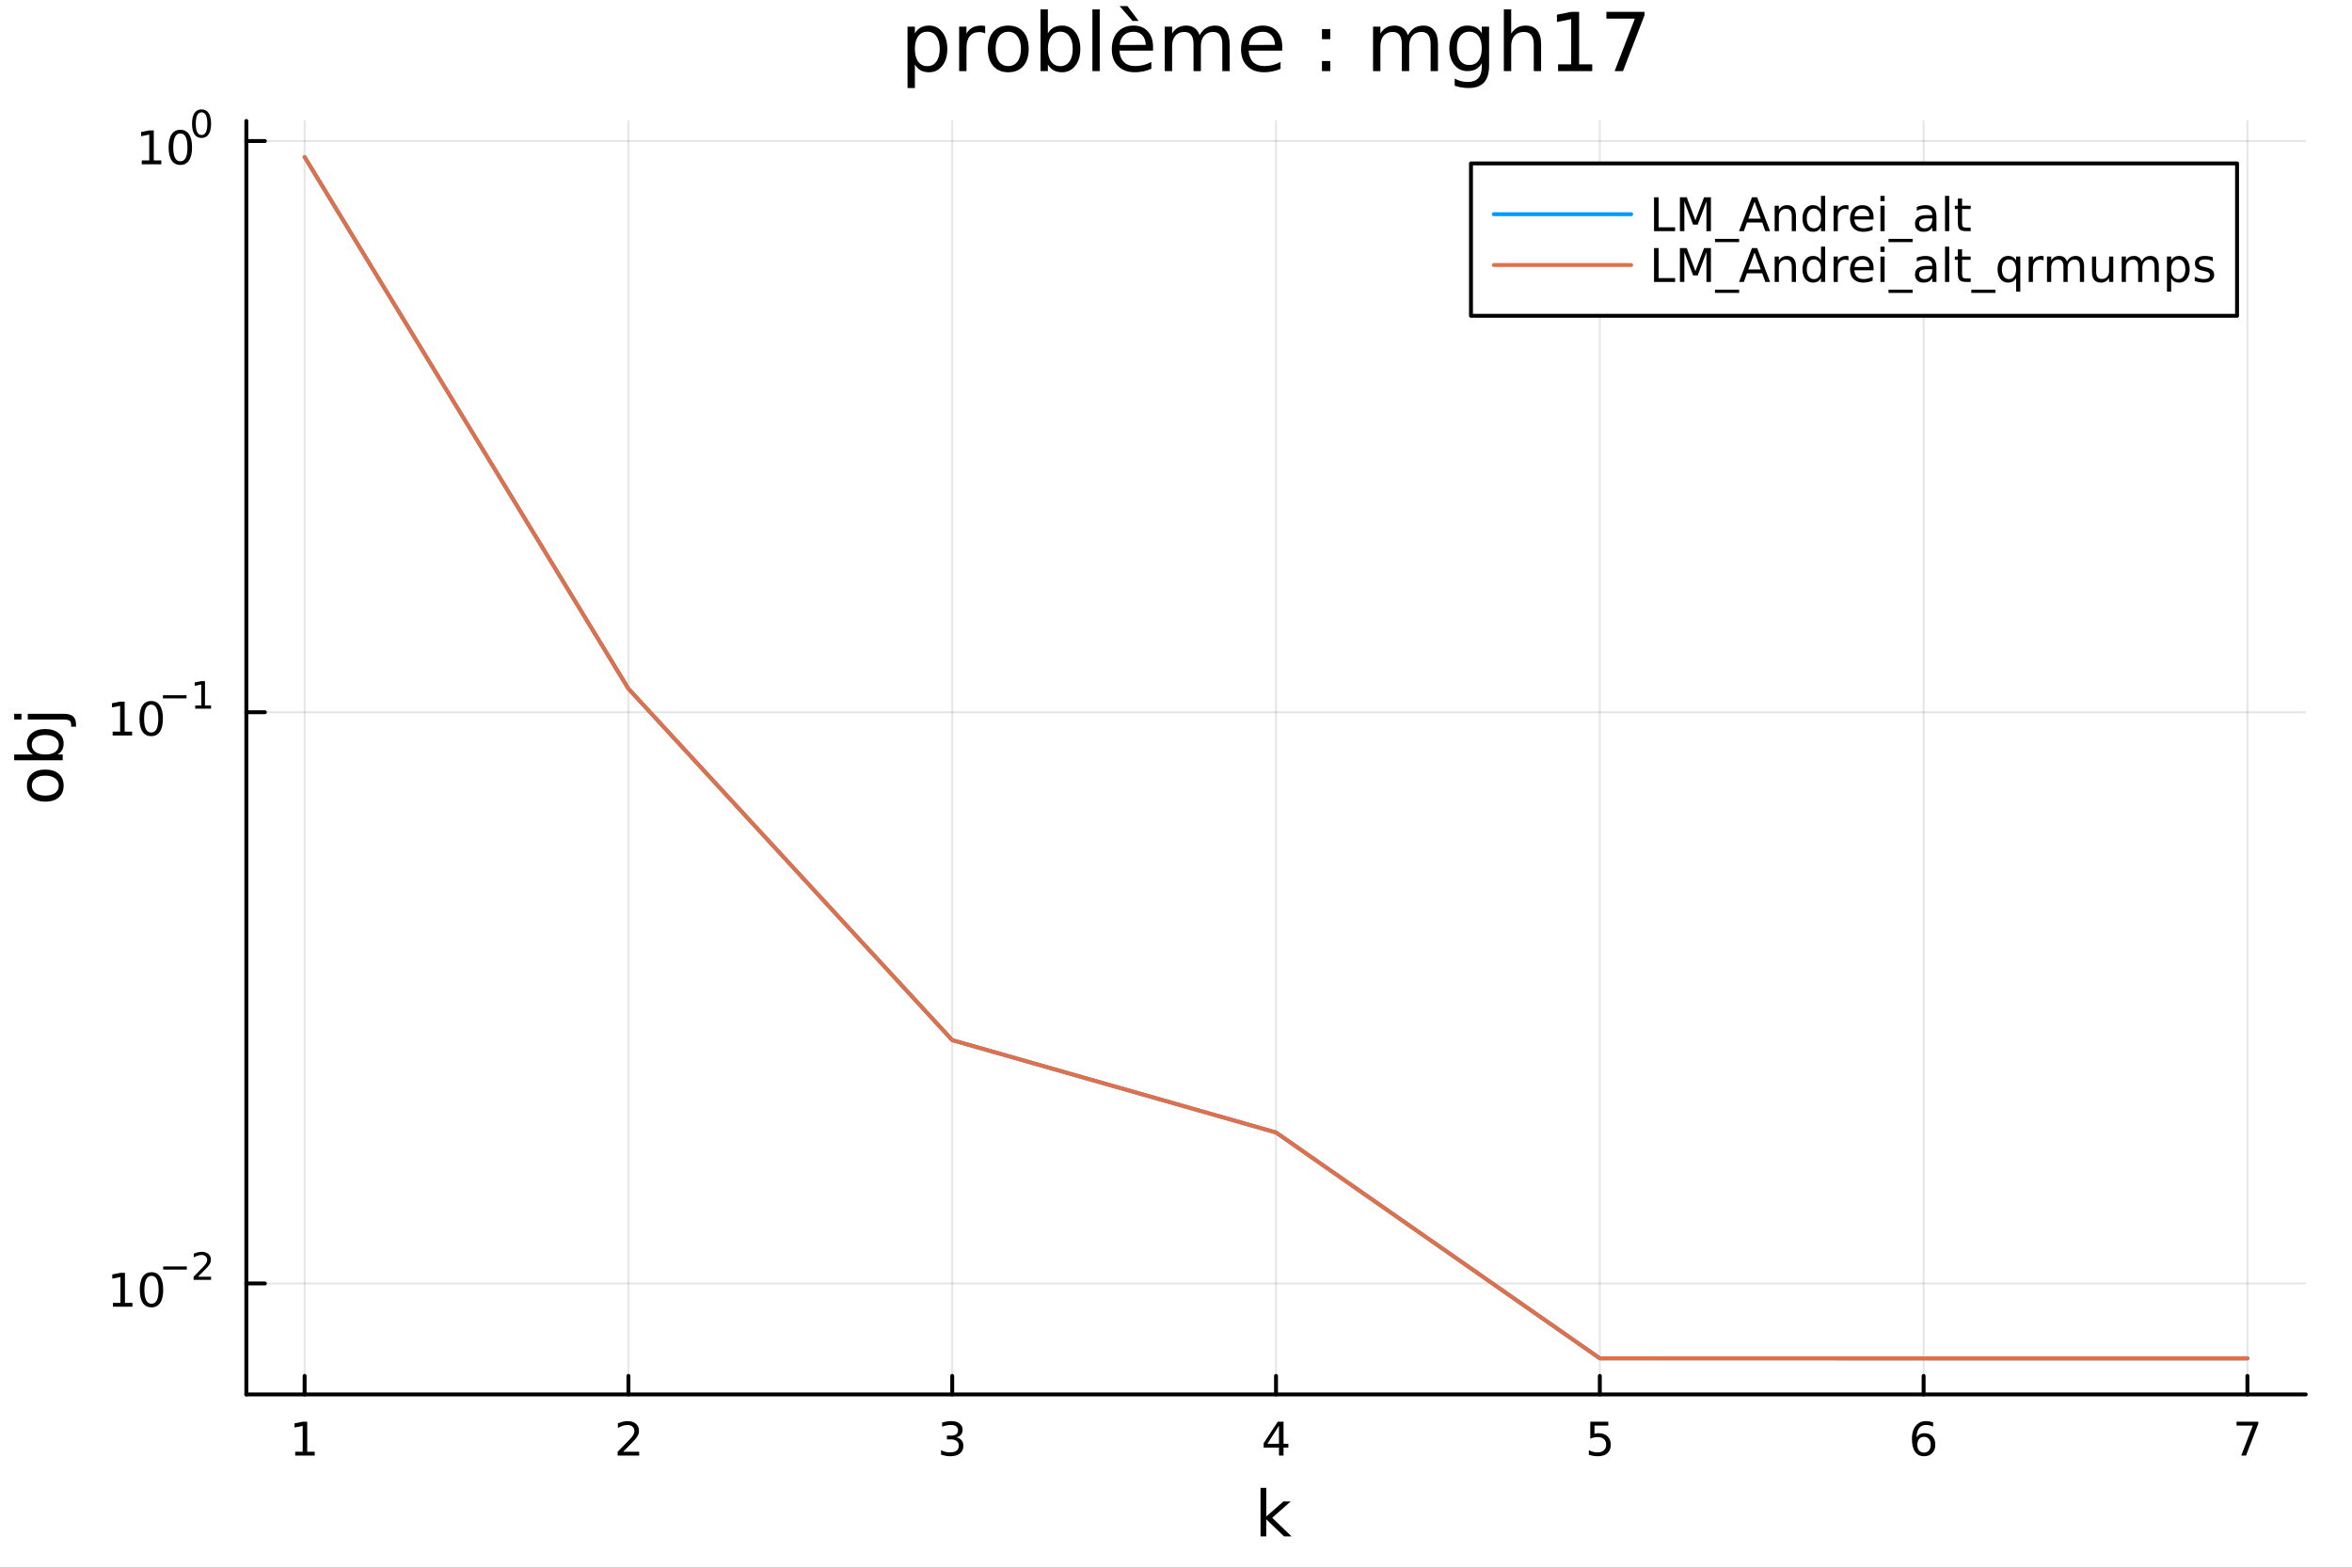 <?xml version="1.0" encoding="utf-8"?>
<svg xmlns="http://www.w3.org/2000/svg" xmlns:xlink="http://www.w3.org/1999/xlink" width="600" height="400" viewBox="0 0 2400 1600">
<rect x="0" y="0" width="2400" height="1600" fill="#333333" stroke="none"/>
<defs>
  <clipPath id="clip770">
    <rect x="0" y="0" width="2400" height="1600"/>
  </clipPath>
</defs>
<path clip-path="url(#clip770)" d="M0 1600 L2400 1600 L2400 0 L0 0  Z" fill="#ffffff" fill-rule="evenodd" fill-opacity="1"/>
<defs>
  <clipPath id="clip771">
    <rect x="480" y="0" width="1681" height="1600"/>
  </clipPath>
</defs>
<path clip-path="url(#clip770)" d="M251.372 1423.18 L2352.76 1423.18 L2352.76 123.472 L251.372 123.472  Z" fill="#ffffff" fill-rule="evenodd" fill-opacity="1"/>
<defs>
  <clipPath id="clip772">
    <rect x="251" y="123" width="2102" height="1301"/>
  </clipPath>
</defs>
<polyline clip-path="url(#clip772)" style="stroke:#000000; stroke-linecap:round; stroke-linejoin:round; stroke-width:2; stroke-opacity:0.1; fill:none" points="310.845,1423.18 310.845,123.472 "/>
<polyline clip-path="url(#clip772)" style="stroke:#000000; stroke-linecap:round; stroke-linejoin:round; stroke-width:2; stroke-opacity:0.1; fill:none" points="641.252,1423.18 641.252,123.472 "/>
<polyline clip-path="url(#clip772)" style="stroke:#000000; stroke-linecap:round; stroke-linejoin:round; stroke-width:2; stroke-opacity:0.1; fill:none" points="971.658,1423.18 971.658,123.472 "/>
<polyline clip-path="url(#clip772)" style="stroke:#000000; stroke-linecap:round; stroke-linejoin:round; stroke-width:2; stroke-opacity:0.1; fill:none" points="1302.06,1423.18 1302.06,123.472 "/>
<polyline clip-path="url(#clip772)" style="stroke:#000000; stroke-linecap:round; stroke-linejoin:round; stroke-width:2; stroke-opacity:0.1; fill:none" points="1632.47,1423.18 1632.47,123.472 "/>
<polyline clip-path="url(#clip772)" style="stroke:#000000; stroke-linecap:round; stroke-linejoin:round; stroke-width:2; stroke-opacity:0.1; fill:none" points="1962.88,1423.18 1962.88,123.472 "/>
<polyline clip-path="url(#clip772)" style="stroke:#000000; stroke-linecap:round; stroke-linejoin:round; stroke-width:2; stroke-opacity:0.1; fill:none" points="2293.28,1423.18 2293.28,123.472 "/>
<polyline clip-path="url(#clip770)" style="stroke:#000000; stroke-linecap:round; stroke-linejoin:round; stroke-width:4; stroke-opacity:1; fill:none" points="251.372,1423.18 2352.76,1423.18 "/>
<polyline clip-path="url(#clip770)" style="stroke:#000000; stroke-linecap:round; stroke-linejoin:round; stroke-width:4; stroke-opacity:1; fill:none" points="310.845,1423.18 310.845,1404.28 "/>
<polyline clip-path="url(#clip770)" style="stroke:#000000; stroke-linecap:round; stroke-linejoin:round; stroke-width:4; stroke-opacity:1; fill:none" points="641.252,1423.18 641.252,1404.28 "/>
<polyline clip-path="url(#clip770)" style="stroke:#000000; stroke-linecap:round; stroke-linejoin:round; stroke-width:4; stroke-opacity:1; fill:none" points="971.658,1423.18 971.658,1404.28 "/>
<polyline clip-path="url(#clip770)" style="stroke:#000000; stroke-linecap:round; stroke-linejoin:round; stroke-width:4; stroke-opacity:1; fill:none" points="1302.06,1423.18 1302.06,1404.28 "/>
<polyline clip-path="url(#clip770)" style="stroke:#000000; stroke-linecap:round; stroke-linejoin:round; stroke-width:4; stroke-opacity:1; fill:none" points="1632.47,1423.18 1632.47,1404.28 "/>
<polyline clip-path="url(#clip770)" style="stroke:#000000; stroke-linecap:round; stroke-linejoin:round; stroke-width:4; stroke-opacity:1; fill:none" points="1962.88,1423.18 1962.88,1404.28 "/>
<polyline clip-path="url(#clip770)" style="stroke:#000000; stroke-linecap:round; stroke-linejoin:round; stroke-width:4; stroke-opacity:1; fill:none" points="2293.28,1423.18 2293.28,1404.28 "/>
<path clip-path="url(#clip770)" d="M301.227 1481.64 L308.866 1481.64 L308.866 1455.28 L300.556 1456.95 L300.556 1452.69 L308.82 1451.02 L313.496 1451.02 L313.496 1481.64 L321.135 1481.64 L321.135 1485.58 L301.227 1485.58 L301.227 1481.64 Z" fill="#000000" fill-rule="nonzero" fill-opacity="1" /><path clip-path="url(#clip770)" d="M635.904 1481.64 L652.224 1481.64 L652.224 1485.58 L630.279 1485.58 L630.279 1481.64 Q632.941 1478.89 637.525 1474.26 Q642.131 1469.61 643.312 1468.27 Q645.557 1465.74 646.437 1464.01 Q647.339 1462.25 647.339 1460.56 Q647.339 1457.8 645.395 1456.07 Q643.474 1454.33 640.372 1454.33 Q638.173 1454.33 635.719 1455.09 Q633.289 1455.86 630.511 1457.41 L630.511 1452.69 Q633.335 1451.55 635.789 1450.97 Q638.242 1450.39 640.279 1450.39 Q645.65 1450.39 648.844 1453.08 Q652.039 1455.77 652.039 1460.26 Q652.039 1462.39 651.228 1464.31 Q650.441 1466.2 648.335 1468.8 Q647.756 1469.47 644.654 1472.69 Q641.552 1475.88 635.904 1481.64 Z" fill="#000000" fill-rule="nonzero" fill-opacity="1" /><path clip-path="url(#clip770)" d="M975.905 1466.95 Q979.262 1467.66 981.137 1469.93 Q983.035 1472.2 983.035 1475.53 Q983.035 1480.65 979.517 1483.45 Q975.998 1486.25 969.517 1486.25 Q967.341 1486.25 965.026 1485.81 Q962.734 1485.39 960.281 1484.54 L960.281 1480.02 Q962.225 1481.16 964.54 1481.74 Q966.855 1482.32 969.378 1482.32 Q973.776 1482.32 976.067 1480.58 Q978.382 1478.84 978.382 1475.53 Q978.382 1472.48 976.23 1470.77 Q974.1 1469.03 970.28 1469.03 L966.253 1469.03 L966.253 1465.19 L970.466 1465.19 Q973.915 1465.19 975.743 1463.82 Q977.572 1462.43 977.572 1459.84 Q977.572 1457.18 975.674 1455.77 Q973.799 1454.33 970.28 1454.33 Q968.359 1454.33 966.16 1454.75 Q963.961 1455.16 961.322 1456.04 L961.322 1451.88 Q963.984 1451.14 966.299 1450.77 Q968.637 1450.39 970.697 1450.39 Q976.021 1450.39 979.123 1452.83 Q982.225 1455.23 982.225 1459.35 Q982.225 1462.22 980.581 1464.21 Q978.938 1466.18 975.905 1466.95 Z" fill="#000000" fill-rule="nonzero" fill-opacity="1" /><path clip-path="url(#clip770)" d="M1305.07 1455.09 L1293.27 1473.54 L1305.07 1473.54 L1305.07 1455.09 M1303.85 1451.02 L1309.73 1451.02 L1309.73 1473.54 L1314.66 1473.54 L1314.66 1477.43 L1309.73 1477.43 L1309.73 1485.58 L1305.07 1485.58 L1305.07 1477.43 L1289.47 1477.43 L1289.47 1472.92 L1303.85 1451.02 Z" fill="#000000" fill-rule="nonzero" fill-opacity="1" /><path clip-path="url(#clip770)" d="M1622.75 1451.02 L1641.1 1451.02 L1641.1 1454.96 L1627.03 1454.96 L1627.03 1463.43 Q1628.05 1463.08 1629.07 1462.92 Q1630.09 1462.73 1631.1 1462.73 Q1636.89 1462.73 1640.27 1465.9 Q1643.65 1469.08 1643.65 1474.49 Q1643.65 1480.07 1640.18 1483.17 Q1636.71 1486.25 1630.39 1486.25 Q1628.21 1486.25 1625.94 1485.88 Q1623.7 1485.51 1621.29 1484.77 L1621.29 1480.07 Q1623.37 1481.2 1625.6 1481.76 Q1627.82 1482.32 1630.29 1482.32 Q1634.3 1482.32 1636.64 1480.21 Q1638.97 1478.1 1638.97 1474.49 Q1638.97 1470.88 1636.64 1468.77 Q1634.3 1466.67 1630.29 1466.67 Q1628.42 1466.67 1626.54 1467.08 Q1624.69 1467.5 1622.75 1468.38 L1622.75 1451.02 Z" fill="#000000" fill-rule="nonzero" fill-opacity="1" /><path clip-path="url(#clip770)" d="M1963.28 1466.44 Q1960.13 1466.44 1958.28 1468.59 Q1956.45 1470.74 1956.45 1474.49 Q1956.45 1478.22 1958.28 1480.39 Q1960.13 1482.55 1963.28 1482.55 Q1966.43 1482.55 1968.26 1480.39 Q1970.11 1478.22 1970.11 1474.49 Q1970.11 1470.74 1968.26 1468.59 Q1966.43 1466.44 1963.28 1466.44 M1972.56 1451.78 L1972.56 1456.04 Q1970.8 1455.21 1969 1454.77 Q1967.22 1454.33 1965.46 1454.33 Q1960.83 1454.33 1958.37 1457.45 Q1955.94 1460.58 1955.6 1466.9 Q1956.96 1464.89 1959.02 1463.82 Q1961.08 1462.73 1963.56 1462.73 Q1968.77 1462.73 1971.78 1465.9 Q1974.81 1469.05 1974.81 1474.49 Q1974.81 1479.82 1971.66 1483.03 Q1968.51 1486.25 1963.28 1486.25 Q1957.29 1486.25 1954.12 1481.67 Q1950.94 1477.06 1950.94 1468.33 Q1950.94 1460.14 1954.83 1455.28 Q1958.72 1450.39 1965.27 1450.39 Q1967.03 1450.39 1968.81 1450.74 Q1970.62 1451.09 1972.56 1451.78 Z" fill="#000000" fill-rule="nonzero" fill-opacity="1" /><path clip-path="url(#clip770)" d="M2282.17 1451.02 L2304.39 1451.02 L2304.39 1453.01 L2291.85 1485.58 L2286.96 1485.58 L2298.77 1454.96 L2282.17 1454.96 L2282.17 1451.02 Z" fill="#000000" fill-rule="nonzero" fill-opacity="1" /><path clip-path="url(#clip770)" d="M1286.25 1518.52 L1292.13 1518.52 L1292.13 1547.77 L1309.61 1532.4 L1317.09 1532.4 L1298.18 1549.07 L1317.88 1568.04 L1310.24 1568.04 L1292.13 1550.63 L1292.13 1568.04 L1286.25 1568.04 L1286.25 1518.52 Z" fill="#000000" fill-rule="nonzero" fill-opacity="1" /><polyline clip-path="url(#clip772)" style="stroke:#000000; stroke-linecap:round; stroke-linejoin:round; stroke-width:2; stroke-opacity:0.1; fill:none" points="251.372,1309.9 2352.76,1309.9 "/>
<polyline clip-path="url(#clip772)" style="stroke:#000000; stroke-linecap:round; stroke-linejoin:round; stroke-width:2; stroke-opacity:0.1; fill:none" points="251.372,726.918 2352.76,726.918 "/>
<polyline clip-path="url(#clip772)" style="stroke:#000000; stroke-linecap:round; stroke-linejoin:round; stroke-width:2; stroke-opacity:0.1; fill:none" points="251.372,143.933 2352.76,143.933 "/>
<polyline clip-path="url(#clip770)" style="stroke:#000000; stroke-linecap:round; stroke-linejoin:round; stroke-width:4; stroke-opacity:1; fill:none" points="251.372,1423.18 251.372,123.472 "/>
<polyline clip-path="url(#clip770)" style="stroke:#000000; stroke-linecap:round; stroke-linejoin:round; stroke-width:4; stroke-opacity:1; fill:none" points="251.372,1309.9 270.27,1309.9 "/>
<polyline clip-path="url(#clip770)" style="stroke:#000000; stroke-linecap:round; stroke-linejoin:round; stroke-width:4; stroke-opacity:1; fill:none" points="251.372,726.918 270.27,726.918 "/>
<polyline clip-path="url(#clip770)" style="stroke:#000000; stroke-linecap:round; stroke-linejoin:round; stroke-width:4; stroke-opacity:1; fill:none" points="251.372,143.933 270.27,143.933 "/>
<path clip-path="url(#clip770)" d="M115.232 1329.7 L122.871 1329.7 L122.871 1303.33 L114.561 1305 L114.561 1300.74 L122.825 1299.07 L127.501 1299.07 L127.501 1329.7 L135.14 1329.7 L135.14 1333.63 L115.232 1333.63 L115.232 1329.7 Z" fill="#000000" fill-rule="nonzero" fill-opacity="1" /><path clip-path="url(#clip770)" d="M154.584 1302.15 Q150.973 1302.15 149.144 1305.71 Q147.339 1309.26 147.339 1316.39 Q147.339 1323.49 149.144 1327.06 Q150.973 1330.6 154.584 1330.6 Q158.218 1330.6 160.024 1327.06 Q161.852 1323.49 161.852 1316.39 Q161.852 1309.26 160.024 1305.71 Q158.218 1302.15 154.584 1302.15 M154.584 1298.45 Q160.394 1298.45 163.45 1303.05 Q166.528 1307.64 166.528 1316.39 Q166.528 1325.11 163.45 1329.72 Q160.394 1334.3 154.584 1334.3 Q148.774 1334.3 145.695 1329.72 Q142.64 1325.11 142.64 1316.39 Q142.64 1307.64 145.695 1303.05 Q148.774 1298.45 154.584 1298.45 Z" fill="#000000" fill-rule="nonzero" fill-opacity="1" /><path clip-path="url(#clip770)" d="M166.528 1292.55 L190.64 1292.55 L190.64 1295.74 L166.528 1295.74 L166.528 1292.55 Z" fill="#000000" fill-rule="nonzero" fill-opacity="1" /><path clip-path="url(#clip770)" d="M202.113 1303.02 L215.372 1303.02 L215.372 1306.22 L197.542 1306.22 L197.542 1303.02 Q199.705 1300.78 203.429 1297.02 Q207.172 1293.24 208.131 1292.15 Q209.956 1290.1 210.67 1288.69 Q211.404 1287.26 211.404 1285.89 Q211.404 1283.65 209.824 1282.24 Q208.263 1280.83 205.743 1280.83 Q203.956 1280.83 201.962 1281.45 Q199.987 1282.07 197.73 1283.33 L197.73 1279.49 Q200.025 1278.57 202.019 1278.1 Q204.012 1277.63 205.667 1277.63 Q210.031 1277.63 212.626 1279.81 Q215.222 1282 215.222 1285.64 Q215.222 1287.37 214.563 1288.94 Q213.924 1290.48 212.212 1292.58 Q211.742 1293.13 209.222 1295.74 Q206.702 1298.34 202.113 1303.02 Z" fill="#000000" fill-rule="nonzero" fill-opacity="1" /><path clip-path="url(#clip770)" d="M114.931 746.71 L122.57 746.71 L122.57 720.345 L114.26 722.012 L114.26 717.752 L122.524 716.086 L127.2 716.086 L127.2 746.71 L134.839 746.71 L134.839 750.646 L114.931 750.646 L114.931 746.71 Z" fill="#000000" fill-rule="nonzero" fill-opacity="1" /><path clip-path="url(#clip770)" d="M154.283 719.164 Q150.672 719.164 148.843 722.729 Q147.038 726.271 147.038 733.4 Q147.038 740.507 148.843 744.072 Q150.672 747.613 154.283 747.613 Q157.917 747.613 159.723 744.072 Q161.552 740.507 161.552 733.4 Q161.552 726.271 159.723 722.729 Q157.917 719.164 154.283 719.164 M154.283 715.461 Q160.093 715.461 163.149 720.067 Q166.227 724.65 166.227 733.4 Q166.227 742.127 163.149 746.734 Q160.093 751.317 154.283 751.317 Q148.473 751.317 145.394 746.734 Q142.339 742.127 142.339 733.4 Q142.339 724.65 145.394 720.067 Q148.473 715.461 154.283 715.461 Z" fill="#000000" fill-rule="nonzero" fill-opacity="1" /><path clip-path="url(#clip770)" d="M166.227 709.562 L190.339 709.562 L190.339 712.759 L166.227 712.759 L166.227 709.562 Z" fill="#000000" fill-rule="nonzero" fill-opacity="1" /><path clip-path="url(#clip770)" d="M199.197 720.038 L205.404 720.038 L205.404 698.616 L198.652 699.97 L198.652 696.509 L205.366 695.155 L209.166 695.155 L209.166 720.038 L215.372 720.038 L215.372 723.235 L199.197 723.235 L199.197 720.038 Z" fill="#000000" fill-rule="nonzero" fill-opacity="1" /><path clip-path="url(#clip770)" d="M144.667 163.726 L152.305 163.726 L152.305 137.36 L143.995 139.027 L143.995 134.768 L152.259 133.101 L156.935 133.101 L156.935 163.726 L164.574 163.726 L164.574 167.661 L144.667 167.661 L144.667 163.726 Z" fill="#000000" fill-rule="nonzero" fill-opacity="1" /><path clip-path="url(#clip770)" d="M184.018 136.18 Q180.407 136.18 178.578 139.744 Q176.773 143.286 176.773 150.416 Q176.773 157.522 178.578 161.087 Q180.407 164.628 184.018 164.628 Q187.652 164.628 189.458 161.087 Q191.287 157.522 191.287 150.416 Q191.287 143.286 189.458 139.744 Q187.652 136.18 184.018 136.18 M184.018 132.476 Q189.828 132.476 192.884 137.082 Q195.963 141.666 195.963 150.416 Q195.963 159.142 192.884 163.749 Q189.828 168.332 184.018 168.332 Q178.208 168.332 175.129 163.749 Q172.074 159.142 172.074 150.416 Q172.074 141.666 175.129 137.082 Q178.208 132.476 184.018 132.476 Z" fill="#000000" fill-rule="nonzero" fill-opacity="1" /><path clip-path="url(#clip770)" d="M205.667 114.672 Q202.733 114.672 201.248 117.568 Q199.781 120.446 199.781 126.239 Q199.781 132.013 201.248 134.909 Q202.733 137.787 205.667 137.787 Q208.62 137.787 210.087 134.909 Q211.573 132.013 211.573 126.239 Q211.573 120.446 210.087 117.568 Q208.62 114.672 205.667 114.672 M205.667 111.663 Q210.388 111.663 212.871 115.405 Q215.372 119.129 215.372 126.239 Q215.372 133.329 212.871 137.072 Q210.388 140.796 205.667 140.796 Q200.947 140.796 198.445 137.072 Q195.963 133.329 195.963 126.239 Q195.963 119.129 198.445 115.405 Q200.947 111.663 205.667 111.663 Z" fill="#000000" fill-rule="nonzero" fill-opacity="1" /><path clip-path="url(#clip770)" d="M32.462 801.797 Q32.462 806.507 36.154 809.244 Q39.815 811.982 46.212 811.982 Q52.609 811.982 56.302 809.276 Q59.962 806.539 59.962 801.797 Q59.962 797.118 56.27 794.381 Q52.578 791.643 46.212 791.643 Q39.878 791.643 36.186 794.381 Q32.462 797.118 32.462 801.797 M27.497 801.797 Q27.497 794.158 32.462 789.797 Q37.427 785.437 46.212 785.437 Q54.965 785.437 59.962 789.797 Q64.927 794.158 64.927 801.797 Q64.927 809.467 59.962 813.828 Q54.965 818.156 46.212 818.156 Q37.427 818.156 32.462 813.828 Q27.497 809.467 27.497 801.797 Z" fill="#000000" fill-rule="nonzero" fill-opacity="1" /><path clip-path="url(#clip770)" d="M46.212 750.139 Q39.751 750.139 36.09 752.812 Q32.398 755.454 32.398 760.101 Q32.398 764.748 36.09 767.422 Q39.751 770.064 46.212 770.064 Q52.673 770.064 56.365 767.422 Q60.026 764.748 60.026 760.101 Q60.026 755.454 56.365 752.812 Q52.673 750.139 46.212 750.139 M33.767 770.064 Q30.584 768.218 29.056 765.417 Q27.497 762.584 27.497 758.669 Q27.497 752.176 32.653 748.134 Q37.809 744.06 46.212 744.06 Q54.615 744.06 59.771 748.134 Q64.927 752.176 64.927 758.669 Q64.927 762.584 63.399 765.417 Q61.84 768.218 58.657 770.064 L64.004 770.064 L64.004 775.952 L14.479 775.952 L14.479 770.064 L33.767 770.064 Z" fill="#000000" fill-rule="nonzero" fill-opacity="1" /><path clip-path="url(#clip770)" d="M28.356 734.352 L28.356 728.495 L64.641 728.495 Q71.452 728.495 74.508 731.105 Q77.563 733.684 77.563 739.445 L77.563 741.673 L72.598 741.673 L72.598 740.113 Q72.598 736.771 71.038 735.561 Q69.51 734.352 64.641 734.352 L28.356 734.352 M14.479 734.352 L14.479 728.495 L21.895 728.495 L21.895 734.352 L14.479 734.352 Z" fill="#000000" fill-rule="nonzero" fill-opacity="1" /><path clip-path="url(#clip770)" d="M933.553 65.77 L933.553 89.833 L926.059 89.833 L926.059 27.206 L933.553 27.206 L933.553 34.092 Q935.903 30.041 939.468 28.097 Q943.073 26.112 948.056 26.112 Q956.319 26.112 961.464 32.675 Q966.649 39.237 966.649 49.931 Q966.649 60.626 961.464 67.188 Q956.319 73.751 948.056 73.751 Q943.073 73.751 939.468 71.806 Q935.903 69.821 933.553 65.77 M958.912 49.931 Q958.912 41.708 955.509 37.05 Q952.147 32.35 946.233 32.35 Q940.318 32.35 936.916 37.05 Q933.553 41.708 933.553 49.931 Q933.553 58.155 936.916 62.854 Q940.318 67.512 946.233 67.512 Q952.147 67.512 955.509 62.854 Q958.912 58.155 958.912 49.931 Z" fill="#000000" fill-rule="nonzero" fill-opacity="1" /><path clip-path="url(#clip770)" d="M1005.29 34.173 Q1004.04 33.444 1002.54 33.12 Q1001.08 32.756 999.299 32.756 Q992.98 32.756 989.577 36.888 Q986.215 40.979 986.215 48.676 L986.215 72.576 L978.721 72.576 L978.721 27.206 L986.215 27.206 L986.215 34.254 Q988.565 30.122 992.332 28.138 Q996.099 26.112 1001.49 26.112 Q1002.26 26.112 1003.19 26.234 Q1004.12 26.315 1005.25 26.517 L1005.29 34.173 Z" fill="#000000" fill-rule="nonzero" fill-opacity="1" /><path clip-path="url(#clip770)" d="M1028.87 32.431 Q1022.88 32.431 1019.39 37.131 Q1015.91 41.789 1015.91 49.931 Q1015.91 58.074 1019.35 62.773 Q1022.84 67.431 1028.87 67.431 Q1034.83 67.431 1038.31 62.732 Q1041.79 58.033 1041.79 49.931 Q1041.79 41.87 1038.31 37.171 Q1034.83 32.431 1028.87 32.431 M1028.87 26.112 Q1038.59 26.112 1044.14 32.431 Q1049.69 38.751 1049.69 49.931 Q1049.69 61.071 1044.14 67.431 Q1038.59 73.751 1028.87 73.751 Q1019.11 73.751 1013.56 67.431 Q1008.05 61.071 1008.05 49.931 Q1008.05 38.751 1013.56 32.431 Q1019.11 26.112 1028.87 26.112 Z" fill="#000000" fill-rule="nonzero" fill-opacity="1" /><path clip-path="url(#clip770)" d="M1094.62 49.931 Q1094.62 41.708 1091.21 37.05 Q1087.85 32.35 1081.94 32.35 Q1076.02 32.35 1072.62 37.05 Q1069.26 41.708 1069.26 49.931 Q1069.26 58.155 1072.62 62.854 Q1076.02 67.512 1081.94 67.512 Q1087.85 67.512 1091.21 62.854 Q1094.62 58.155 1094.62 49.931 M1069.26 34.092 Q1071.61 30.041 1075.17 28.097 Q1078.78 26.112 1083.76 26.112 Q1092.02 26.112 1097.17 32.675 Q1102.35 39.237 1102.35 49.931 Q1102.35 60.626 1097.17 67.188 Q1092.02 73.751 1083.76 73.751 Q1078.78 73.751 1075.17 71.806 Q1071.61 69.821 1069.26 65.77 L1069.26 72.576 L1061.76 72.576 L1061.76 9.544 L1069.26 9.544 L1069.26 34.092 Z" fill="#000000" fill-rule="nonzero" fill-opacity="1" /><path clip-path="url(#clip770)" d="M1114.71 9.544 L1122.16 9.544 L1122.16 72.576 L1114.71 72.576 L1114.71 9.544 Z" fill="#000000" fill-rule="nonzero" fill-opacity="1" /><path clip-path="url(#clip770)" d="M1176.57 48.028 L1176.57 51.673 L1142.3 51.673 Q1142.78 59.37 1146.91 63.421 Q1151.09 67.431 1158.5 67.431 Q1162.79 67.431 1166.8 66.378 Q1170.86 65.325 1174.83 63.218 L1174.83 70.267 Q1170.81 71.968 1166.6 72.86 Q1162.39 73.751 1158.05 73.751 Q1147.2 73.751 1140.84 67.431 Q1134.52 61.112 1134.52 50.337 Q1134.52 39.197 1140.51 32.675 Q1146.55 26.112 1156.76 26.112 Q1165.91 26.112 1171.22 32.026 Q1176.57 37.9 1176.57 48.028 M1169.11 45.84 Q1169.03 39.723 1165.67 36.077 Q1162.35 32.431 1156.84 32.431 Q1150.6 32.431 1146.83 35.956 Q1143.11 39.48 1142.54 45.88 L1169.11 45.84 M1150.44 6.222 L1161.86 21.373 L1155.66 21.373 L1142.46 6.222 L1150.44 6.222 Z" fill="#000000" fill-rule="nonzero" fill-opacity="1" /><path clip-path="url(#clip770)" d="M1224.12 35.915 Q1226.92 30.892 1230.81 28.502 Q1234.7 26.112 1239.96 26.112 Q1247.05 26.112 1250.9 31.095 Q1254.75 36.037 1254.75 45.192 L1254.75 72.576 L1247.26 72.576 L1247.26 45.435 Q1247.26 38.913 1244.95 35.753 Q1242.64 32.594 1237.9 32.594 Q1232.1 32.594 1228.74 36.442 Q1225.38 40.29 1225.38 46.934 L1225.38 72.576 L1217.89 72.576 L1217.89 45.435 Q1217.89 38.873 1215.58 35.753 Q1213.27 32.594 1208.45 32.594 Q1202.74 32.594 1199.37 36.482 Q1196.01 40.331 1196.01 46.934 L1196.01 72.576 L1188.52 72.576 L1188.52 27.206 L1196.01 27.206 L1196.01 34.254 Q1198.56 30.082 1202.13 28.097 Q1205.69 26.112 1210.59 26.112 Q1215.54 26.112 1218.98 28.624 Q1222.46 31.135 1224.12 35.915 Z" fill="#000000" fill-rule="nonzero" fill-opacity="1" /><path clip-path="url(#clip770)" d="M1308.42 48.028 L1308.42 51.673 L1274.15 51.673 Q1274.64 59.37 1278.77 63.421 Q1282.94 67.431 1290.36 67.431 Q1294.65 67.431 1298.66 66.378 Q1302.71 65.325 1306.68 63.218 L1306.68 70.267 Q1302.67 71.968 1298.46 72.86 Q1294.25 73.751 1289.91 73.751 Q1279.05 73.751 1272.69 67.431 Q1266.38 61.112 1266.38 50.337 Q1266.38 39.197 1272.37 32.675 Q1278.41 26.112 1288.62 26.112 Q1297.77 26.112 1303.08 32.026 Q1308.42 37.9 1308.42 48.028 M1300.97 45.84 Q1300.89 39.723 1297.53 36.077 Q1294.21 32.431 1288.7 32.431 Q1282.46 32.431 1278.69 35.956 Q1274.96 39.48 1274.4 45.88 L1300.97 45.84 Z" fill="#000000" fill-rule="nonzero" fill-opacity="1" /><path clip-path="url(#clip770)" d="M1348.93 62.287 L1357.48 62.287 L1357.48 72.576 L1348.93 72.576 L1348.93 62.287 M1348.93 29.677 L1357.48 29.677 L1357.48 39.966 L1348.93 39.966 L1348.93 29.677 Z" fill="#000000" fill-rule="nonzero" fill-opacity="1" /><path clip-path="url(#clip770)" d="M1436.68 35.915 Q1439.47 30.892 1443.36 28.502 Q1447.25 26.112 1452.51 26.112 Q1459.6 26.112 1463.45 31.095 Q1467.3 36.037 1467.3 45.192 L1467.3 72.576 L1459.81 72.576 L1459.81 45.435 Q1459.81 38.913 1457.5 35.753 Q1455.19 32.594 1450.45 32.594 Q1444.66 32.594 1441.29 36.442 Q1437.93 40.29 1437.93 46.934 L1437.93 72.576 L1430.44 72.576 L1430.44 45.435 Q1430.44 38.873 1428.13 35.753 Q1425.82 32.594 1421 32.594 Q1415.29 32.594 1411.92 36.482 Q1408.56 40.331 1408.56 46.934 L1408.56 72.576 L1401.07 72.576 L1401.07 27.206 L1408.56 27.206 L1408.56 34.254 Q1411.11 30.082 1414.68 28.097 Q1418.24 26.112 1423.15 26.112 Q1428.09 26.112 1431.53 28.624 Q1435.01 31.135 1436.68 35.915 Z" fill="#000000" fill-rule="nonzero" fill-opacity="1" /><path clip-path="url(#clip770)" d="M1512.02 49.364 Q1512.02 41.263 1508.66 36.806 Q1505.34 32.35 1499.3 32.35 Q1493.31 32.35 1489.94 36.806 Q1486.62 41.263 1486.62 49.364 Q1486.62 57.426 1489.94 61.882 Q1493.31 66.338 1499.3 66.338 Q1505.34 66.338 1508.66 61.882 Q1512.02 57.426 1512.02 49.364 M1519.48 66.945 Q1519.48 78.531 1514.33 84.162 Q1509.19 89.833 1498.57 89.833 Q1494.64 89.833 1491.16 89.225 Q1487.68 88.658 1484.4 87.443 L1484.4 80.192 Q1487.68 81.974 1490.88 82.825 Q1494.08 83.675 1497.4 83.675 Q1504.73 83.675 1508.38 79.827 Q1512.02 76.019 1512.02 68.282 L1512.02 64.596 Q1509.71 68.606 1506.11 70.591 Q1502.5 72.576 1497.48 72.576 Q1489.13 72.576 1484.03 66.216 Q1478.93 59.856 1478.93 49.364 Q1478.93 38.832 1484.03 32.472 Q1489.13 26.112 1497.48 26.112 Q1502.5 26.112 1506.11 28.097 Q1509.71 30.082 1512.02 34.092 L1512.02 27.206 L1519.48 27.206 L1519.48 66.945 Z" fill="#000000" fill-rule="nonzero" fill-opacity="1" /><path clip-path="url(#clip770)" d="M1572.54 45.192 L1572.54 72.576 L1565.09 72.576 L1565.09 45.435 Q1565.09 38.994 1562.58 35.794 Q1560.07 32.594 1555.04 32.594 Q1549.01 32.594 1545.52 36.442 Q1542.04 40.29 1542.04 46.934 L1542.04 72.576 L1534.55 72.576 L1534.55 9.544 L1542.04 9.544 L1542.04 34.254 Q1544.71 30.163 1548.32 28.138 Q1551.96 26.112 1556.7 26.112 Q1564.52 26.112 1568.53 30.973 Q1572.54 35.794 1572.54 45.192 Z" fill="#000000" fill-rule="nonzero" fill-opacity="1" /><path clip-path="url(#clip770)" d="M1589.88 65.689 L1603.25 65.689 L1603.25 19.55 L1588.71 22.466 L1588.71 15.013 L1603.17 12.096 L1611.35 12.096 L1611.35 65.689 L1624.72 65.689 L1624.72 72.576 L1589.88 72.576 L1589.88 65.689 Z" fill="#000000" fill-rule="nonzero" fill-opacity="1" /><path clip-path="url(#clip770)" d="M1639.18 12.096 L1678.07 12.096 L1678.07 15.58 L1656.11 72.576 L1647.57 72.576 L1668.23 18.983 L1639.18 18.983 L1639.18 12.096 Z" fill="#000000" fill-rule="nonzero" fill-opacity="1" /><polyline clip-path="url(#clip772)" style="stroke:#009af9; stroke-linecap:round; stroke-linejoin:round; stroke-width:4; stroke-opacity:1; fill:none" points="310.845,160.256 641.252,702.886 971.658,1061.58 1302.06,1155.82 1632.47,1386.34 1962.88,1386.4 2293.28,1386.4 "/>
<polyline clip-path="url(#clip772)" style="stroke:#e26f46; stroke-linecap:round; stroke-linejoin:round; stroke-width:4; stroke-opacity:1; fill:none" points="310.845,160.256 641.252,702.886 971.658,1061.58 1302.06,1155.82 1632.47,1386.34 1962.88,1386.4 2293.28,1386.4 "/>
<path clip-path="url(#clip770)" d="M1501 322.316 L2282.71 322.316 L2282.71 166.796 L1501 166.796  Z" fill="#ffffff" fill-rule="evenodd" fill-opacity="1"/>
<polyline clip-path="url(#clip770)" style="stroke:#000000; stroke-linecap:round; stroke-linejoin:round; stroke-width:4; stroke-opacity:1; fill:none" points="1501,322.316 2282.71,322.316 2282.71,166.796 1501,166.796 1501,322.316 "/>
<polyline clip-path="url(#clip770)" style="stroke:#009af9; stroke-linecap:round; stroke-linejoin:round; stroke-width:4; stroke-opacity:1; fill:none" points="1524.35,218.636 1664.44,218.636 "/>
<path clip-path="url(#clip770)" d="M1687.79 201.356 L1692.47 201.356 L1692.47 231.981 L1709.29 231.981 L1709.29 235.916 L1687.79 235.916 L1687.79 201.356 Z" fill="#000000" fill-rule="nonzero" fill-opacity="1" /><path clip-path="url(#clip770)" d="M1714.2 201.356 L1721.17 201.356 L1729.99 224.874 L1738.85 201.356 L1745.82 201.356 L1745.82 235.916 L1741.26 235.916 L1741.26 205.569 L1732.35 229.272 L1727.65 229.272 L1718.74 205.569 L1718.74 235.916 L1714.2 235.916 L1714.2 201.356 Z" fill="#000000" fill-rule="nonzero" fill-opacity="1" /><path clip-path="url(#clip770)" d="M1774.62 243.786 L1774.62 247.096 L1749.99 247.096 L1749.99 243.786 L1774.62 243.786 Z" fill="#000000" fill-rule="nonzero" fill-opacity="1" /><path clip-path="url(#clip770)" d="M1790.36 205.962 L1784.02 223.161 L1796.72 223.161 L1790.36 205.962 M1787.72 201.356 L1793.02 201.356 L1806.19 235.916 L1801.33 235.916 L1798.18 227.05 L1782.6 227.05 L1779.46 235.916 L1774.53 235.916 L1787.72 201.356 Z" fill="#000000" fill-rule="nonzero" fill-opacity="1" /><path clip-path="url(#clip770)" d="M1832.6 220.268 L1832.6 235.916 L1828.34 235.916 L1828.34 220.407 Q1828.34 216.726 1826.91 214.897 Q1825.47 213.069 1822.6 213.069 Q1819.16 213.069 1817.16 215.268 Q1815.17 217.467 1815.17 221.263 L1815.17 235.916 L1810.89 235.916 L1810.89 209.99 L1815.17 209.99 L1815.17 214.018 Q1816.7 211.68 1818.76 210.522 Q1820.84 209.365 1823.55 209.365 Q1828.02 209.365 1830.31 212.143 Q1832.6 214.897 1832.6 220.268 Z" fill="#000000" fill-rule="nonzero" fill-opacity="1" /><path clip-path="url(#clip770)" d="M1858.16 213.925 L1858.16 199.897 L1862.42 199.897 L1862.42 235.916 L1858.16 235.916 L1858.16 232.027 Q1856.82 234.342 1854.76 235.476 Q1852.72 236.587 1849.85 236.587 Q1845.15 236.587 1842.19 232.837 Q1839.25 229.087 1839.25 222.976 Q1839.25 216.865 1842.19 213.115 Q1845.15 209.365 1849.85 209.365 Q1852.72 209.365 1854.76 210.499 Q1856.82 211.61 1858.16 213.925 M1843.65 222.976 Q1843.65 227.675 1845.57 230.36 Q1847.51 233.022 1850.89 233.022 Q1854.27 233.022 1856.22 230.36 Q1858.16 227.675 1858.16 222.976 Q1858.16 218.277 1856.22 215.615 Q1854.27 212.93 1850.89 212.93 Q1847.51 212.93 1845.57 215.615 Q1843.65 218.277 1843.65 222.976 Z" fill="#000000" fill-rule="nonzero" fill-opacity="1" /><path clip-path="url(#clip770)" d="M1886.21 213.971 Q1885.5 213.555 1884.64 213.37 Q1883.81 213.161 1882.79 213.161 Q1879.18 213.161 1877.23 215.522 Q1875.31 217.86 1875.31 222.258 L1875.31 235.916 L1871.03 235.916 L1871.03 209.99 L1875.31 209.99 L1875.31 214.018 Q1876.65 211.657 1878.81 210.522 Q1880.96 209.365 1884.04 209.365 Q1884.48 209.365 1885.01 209.434 Q1885.54 209.481 1886.19 209.596 L1886.21 213.971 Z" fill="#000000" fill-rule="nonzero" fill-opacity="1" /><path clip-path="url(#clip770)" d="M1911.82 221.888 L1911.82 223.971 L1892.23 223.971 Q1892.51 228.369 1894.87 230.684 Q1897.26 232.976 1901.49 232.976 Q1903.95 232.976 1906.24 232.374 Q1908.55 231.772 1910.82 230.569 L1910.82 234.596 Q1908.53 235.568 1906.12 236.078 Q1903.71 236.587 1901.24 236.587 Q1895.03 236.587 1891.4 232.976 Q1887.79 229.365 1887.79 223.207 Q1887.79 216.842 1891.21 213.115 Q1894.66 209.365 1900.5 209.365 Q1905.73 209.365 1908.76 212.745 Q1911.82 216.101 1911.82 221.888 M1907.56 220.638 Q1907.51 217.143 1905.59 215.059 Q1903.69 212.976 1900.54 212.976 Q1896.98 212.976 1894.83 214.99 Q1892.7 217.004 1892.37 220.661 L1907.56 220.638 Z" fill="#000000" fill-rule="nonzero" fill-opacity="1" /><path clip-path="url(#clip770)" d="M1918.81 209.99 L1923.07 209.99 L1923.07 235.916 L1918.81 235.916 L1918.81 209.99 M1918.81 199.897 L1923.07 199.897 L1923.07 205.291 L1918.81 205.291 L1918.81 199.897 Z" fill="#000000" fill-rule="nonzero" fill-opacity="1" /><path clip-path="url(#clip770)" d="M1951.68 243.786 L1951.68 247.096 L1927.05 247.096 L1927.05 243.786 L1951.68 243.786 Z" fill="#000000" fill-rule="nonzero" fill-opacity="1" /><path clip-path="url(#clip770)" d="M1967.46 222.883 Q1962.3 222.883 1960.31 224.064 Q1958.32 225.244 1958.32 228.092 Q1958.32 230.36 1959.8 231.703 Q1961.31 233.022 1963.88 233.022 Q1967.42 233.022 1969.55 230.522 Q1971.7 227.999 1971.7 223.832 L1971.7 222.883 L1967.46 222.883 M1975.96 221.124 L1975.96 235.916 L1971.7 235.916 L1971.7 231.981 Q1970.24 234.342 1968.07 235.476 Q1965.89 236.587 1962.74 236.587 Q1958.76 236.587 1956.4 234.365 Q1954.06 232.119 1954.06 228.369 Q1954.06 223.994 1956.98 221.772 Q1959.92 219.55 1965.73 219.55 L1971.7 219.55 L1971.7 219.133 Q1971.7 216.194 1969.76 214.596 Q1967.83 212.976 1964.34 212.976 Q1962.12 212.976 1960.01 213.508 Q1957.9 214.041 1955.96 215.106 L1955.96 211.17 Q1958.3 210.268 1960.5 209.828 Q1962.7 209.365 1964.78 209.365 Q1970.4 209.365 1973.18 212.282 Q1975.96 215.198 1975.96 221.124 Z" fill="#000000" fill-rule="nonzero" fill-opacity="1" /><path clip-path="url(#clip770)" d="M1984.73 199.897 L1988.99 199.897 L1988.99 235.916 L1984.73 235.916 L1984.73 199.897 Z" fill="#000000" fill-rule="nonzero" fill-opacity="1" /><path clip-path="url(#clip770)" d="M2002.12 202.629 L2002.12 209.99 L2010.89 209.99 L2010.89 213.3 L2002.12 213.3 L2002.12 227.374 Q2002.12 230.545 2002.97 231.448 Q2003.85 232.351 2006.52 232.351 L2010.89 232.351 L2010.89 235.916 L2006.52 235.916 Q2001.58 235.916 1999.71 234.087 Q1997.83 232.235 1997.83 227.374 L1997.83 213.3 L1994.71 213.3 L1994.71 209.99 L1997.83 209.99 L1997.83 202.629 L2002.12 202.629 Z" fill="#000000" fill-rule="nonzero" fill-opacity="1" /><polyline clip-path="url(#clip770)" style="stroke:#e26f46; stroke-linecap:round; stroke-linejoin:round; stroke-width:4; stroke-opacity:1; fill:none" points="1524.35,270.476 1664.44,270.476 "/>
<path clip-path="url(#clip770)" d="M1687.79 253.196 L1692.47 253.196 L1692.47 283.821 L1709.29 283.821 L1709.29 287.756 L1687.79 287.756 L1687.79 253.196 Z" fill="#000000" fill-rule="nonzero" fill-opacity="1" /><path clip-path="url(#clip770)" d="M1714.2 253.196 L1721.17 253.196 L1729.99 276.714 L1738.85 253.196 L1745.82 253.196 L1745.82 287.756 L1741.26 287.756 L1741.26 257.409 L1732.35 281.112 L1727.65 281.112 L1718.74 257.409 L1718.74 287.756 L1714.2 287.756 L1714.2 253.196 Z" fill="#000000" fill-rule="nonzero" fill-opacity="1" /><path clip-path="url(#clip770)" d="M1774.62 295.626 L1774.62 298.936 L1749.99 298.936 L1749.99 295.626 L1774.62 295.626 Z" fill="#000000" fill-rule="nonzero" fill-opacity="1" /><path clip-path="url(#clip770)" d="M1790.36 257.802 L1784.02 275.001 L1796.72 275.001 L1790.36 257.802 M1787.72 253.196 L1793.02 253.196 L1806.19 287.756 L1801.33 287.756 L1798.18 278.89 L1782.6 278.89 L1779.46 287.756 L1774.53 287.756 L1787.72 253.196 Z" fill="#000000" fill-rule="nonzero" fill-opacity="1" /><path clip-path="url(#clip770)" d="M1832.6 272.108 L1832.6 287.756 L1828.34 287.756 L1828.34 272.247 Q1828.34 268.566 1826.91 266.737 Q1825.47 264.909 1822.6 264.909 Q1819.16 264.909 1817.16 267.108 Q1815.17 269.307 1815.17 273.103 L1815.17 287.756 L1810.89 287.756 L1810.89 261.83 L1815.17 261.83 L1815.17 265.858 Q1816.7 263.52 1818.76 262.362 Q1820.84 261.205 1823.55 261.205 Q1828.02 261.205 1830.31 263.983 Q1832.6 266.737 1832.6 272.108 Z" fill="#000000" fill-rule="nonzero" fill-opacity="1" /><path clip-path="url(#clip770)" d="M1858.16 265.765 L1858.16 251.737 L1862.42 251.737 L1862.42 287.756 L1858.16 287.756 L1858.16 283.867 Q1856.82 286.182 1854.76 287.316 Q1852.72 288.427 1849.85 288.427 Q1845.15 288.427 1842.19 284.677 Q1839.25 280.927 1839.25 274.816 Q1839.25 268.705 1842.19 264.955 Q1845.15 261.205 1849.85 261.205 Q1852.72 261.205 1854.76 262.339 Q1856.82 263.45 1858.16 265.765 M1843.65 274.816 Q1843.65 279.515 1845.57 282.2 Q1847.51 284.862 1850.89 284.862 Q1854.27 284.862 1856.22 282.2 Q1858.16 279.515 1858.16 274.816 Q1858.16 270.117 1856.22 267.455 Q1854.27 264.77 1850.89 264.77 Q1847.51 264.77 1845.57 267.455 Q1843.65 270.117 1843.65 274.816 Z" fill="#000000" fill-rule="nonzero" fill-opacity="1" /><path clip-path="url(#clip770)" d="M1886.21 265.811 Q1885.5 265.395 1884.64 265.21 Q1883.81 265.001 1882.79 265.001 Q1879.18 265.001 1877.23 267.362 Q1875.31 269.7 1875.31 274.098 L1875.31 287.756 L1871.03 287.756 L1871.03 261.83 L1875.31 261.83 L1875.31 265.858 Q1876.65 263.497 1878.81 262.362 Q1880.96 261.205 1884.04 261.205 Q1884.48 261.205 1885.01 261.274 Q1885.54 261.321 1886.19 261.436 L1886.21 265.811 Z" fill="#000000" fill-rule="nonzero" fill-opacity="1" /><path clip-path="url(#clip770)" d="M1911.82 273.728 L1911.82 275.811 L1892.23 275.811 Q1892.51 280.209 1894.87 282.524 Q1897.26 284.816 1901.49 284.816 Q1903.95 284.816 1906.24 284.214 Q1908.55 283.612 1910.82 282.409 L1910.82 286.436 Q1908.53 287.408 1906.12 287.918 Q1903.71 288.427 1901.24 288.427 Q1895.03 288.427 1891.4 284.816 Q1887.79 281.205 1887.79 275.047 Q1887.79 268.682 1891.21 264.955 Q1894.66 261.205 1900.5 261.205 Q1905.73 261.205 1908.76 264.585 Q1911.82 267.941 1911.82 273.728 M1907.56 272.478 Q1907.51 268.983 1905.59 266.899 Q1903.69 264.816 1900.54 264.816 Q1896.98 264.816 1894.83 266.83 Q1892.7 268.844 1892.37 272.501 L1907.56 272.478 Z" fill="#000000" fill-rule="nonzero" fill-opacity="1" /><path clip-path="url(#clip770)" d="M1918.81 261.83 L1923.07 261.83 L1923.07 287.756 L1918.81 287.756 L1918.81 261.83 M1918.81 251.737 L1923.07 251.737 L1923.07 257.131 L1918.81 257.131 L1918.81 251.737 Z" fill="#000000" fill-rule="nonzero" fill-opacity="1" /><path clip-path="url(#clip770)" d="M1951.68 295.626 L1951.68 298.936 L1927.05 298.936 L1927.05 295.626 L1951.68 295.626 Z" fill="#000000" fill-rule="nonzero" fill-opacity="1" /><path clip-path="url(#clip770)" d="M1967.46 274.723 Q1962.3 274.723 1960.31 275.904 Q1958.32 277.084 1958.32 279.932 Q1958.32 282.2 1959.8 283.543 Q1961.31 284.862 1963.88 284.862 Q1967.42 284.862 1969.55 282.362 Q1971.7 279.839 1971.7 275.672 L1971.7 274.723 L1967.46 274.723 M1975.96 272.964 L1975.96 287.756 L1971.7 287.756 L1971.7 283.821 Q1970.24 286.182 1968.07 287.316 Q1965.89 288.427 1962.74 288.427 Q1958.76 288.427 1956.4 286.205 Q1954.06 283.959 1954.06 280.209 Q1954.06 275.834 1956.98 273.612 Q1959.92 271.39 1965.73 271.39 L1971.7 271.39 L1971.7 270.973 Q1971.7 268.034 1969.76 266.436 Q1967.83 264.816 1964.34 264.816 Q1962.12 264.816 1960.01 265.348 Q1957.9 265.881 1955.96 266.946 L1955.96 263.01 Q1958.3 262.108 1960.5 261.668 Q1962.7 261.205 1964.78 261.205 Q1970.4 261.205 1973.18 264.122 Q1975.96 267.038 1975.96 272.964 Z" fill="#000000" fill-rule="nonzero" fill-opacity="1" /><path clip-path="url(#clip770)" d="M1984.73 251.737 L1988.99 251.737 L1988.99 287.756 L1984.73 287.756 L1984.73 251.737 Z" fill="#000000" fill-rule="nonzero" fill-opacity="1" /><path clip-path="url(#clip770)" d="M2002.12 254.469 L2002.12 261.83 L2010.89 261.83 L2010.89 265.14 L2002.12 265.14 L2002.12 279.214 Q2002.12 282.385 2002.97 283.288 Q2003.85 284.191 2006.52 284.191 L2010.89 284.191 L2010.89 287.756 L2006.52 287.756 Q2001.58 287.756 1999.71 285.927 Q1997.83 284.075 1997.83 279.214 L1997.83 265.14 L1994.71 265.14 L1994.71 261.83 L1997.83 261.83 L1997.83 254.469 L2002.12 254.469 Z" fill="#000000" fill-rule="nonzero" fill-opacity="1" /><path clip-path="url(#clip770)" d="M2036.19 295.626 L2036.19 298.936 L2011.56 298.936 L2011.56 295.626 L2036.19 295.626 Z" fill="#000000" fill-rule="nonzero" fill-opacity="1" /><path clip-path="url(#clip770)" d="M2042.74 274.816 Q2042.74 279.515 2044.66 282.2 Q2046.61 284.862 2049.99 284.862 Q2053.37 284.862 2055.31 282.2 Q2057.26 279.515 2057.26 274.816 Q2057.26 270.117 2055.31 267.455 Q2053.37 264.77 2049.99 264.77 Q2046.61 264.77 2044.66 267.455 Q2042.74 270.117 2042.74 274.816 M2057.26 283.867 Q2055.91 286.182 2053.85 287.316 Q2051.82 288.427 2048.95 288.427 Q2044.25 288.427 2041.28 284.677 Q2038.34 280.927 2038.34 274.816 Q2038.34 268.705 2041.28 264.955 Q2044.25 261.205 2048.95 261.205 Q2051.82 261.205 2053.85 262.339 Q2055.91 263.45 2057.26 265.765 L2057.26 261.83 L2061.51 261.83 L2061.51 297.617 L2057.26 297.617 L2057.26 283.867 Z" fill="#000000" fill-rule="nonzero" fill-opacity="1" /><path clip-path="url(#clip770)" d="M2085.31 265.811 Q2084.59 265.395 2083.74 265.21 Q2082.9 265.001 2081.89 265.001 Q2078.27 265.001 2076.33 267.362 Q2074.41 269.7 2074.41 274.098 L2074.41 287.756 L2070.13 287.756 L2070.13 261.83 L2074.41 261.83 L2074.41 265.858 Q2075.75 263.497 2077.9 262.362 Q2080.06 261.205 2083.14 261.205 Q2083.57 261.205 2084.11 261.274 Q2084.64 261.321 2085.29 261.436 L2085.31 265.811 Z" fill="#000000" fill-rule="nonzero" fill-opacity="1" /><path clip-path="url(#clip770)" d="M2109.13 266.807 Q2110.73 263.936 2112.95 262.571 Q2115.17 261.205 2118.18 261.205 Q2122.23 261.205 2124.43 264.052 Q2126.63 266.876 2126.63 272.108 L2126.63 287.756 L2122.35 287.756 L2122.35 272.247 Q2122.35 268.52 2121.03 266.714 Q2119.71 264.909 2117 264.909 Q2113.69 264.909 2111.77 267.108 Q2109.85 269.307 2109.85 273.103 L2109.85 287.756 L2105.57 287.756 L2105.57 272.247 Q2105.57 268.497 2104.25 266.714 Q2102.93 264.909 2100.17 264.909 Q2096.91 264.909 2094.99 267.131 Q2093.07 269.33 2093.07 273.103 L2093.07 287.756 L2088.78 287.756 L2088.78 261.83 L2093.07 261.83 L2093.07 265.858 Q2094.52 263.473 2096.56 262.339 Q2098.6 261.205 2101.4 261.205 Q2104.22 261.205 2106.19 262.64 Q2108.18 264.075 2109.13 266.807 Z" fill="#000000" fill-rule="nonzero" fill-opacity="1" /><path clip-path="url(#clip770)" d="M2134.69 277.524 L2134.69 261.83 L2138.95 261.83 L2138.95 277.362 Q2138.95 281.043 2140.38 282.895 Q2141.82 284.723 2144.69 284.723 Q2148.13 284.723 2150.13 282.524 Q2152.14 280.325 2152.14 276.529 L2152.14 261.83 L2156.4 261.83 L2156.4 287.756 L2152.14 287.756 L2152.14 283.774 Q2150.59 286.135 2148.53 287.293 Q2146.49 288.427 2143.78 288.427 Q2139.32 288.427 2137 285.649 Q2134.69 282.871 2134.69 277.524 M2145.4 261.205 L2145.4 261.205 Z" fill="#000000" fill-rule="nonzero" fill-opacity="1" /><path clip-path="url(#clip770)" d="M2185.36 266.807 Q2186.95 263.936 2189.18 262.571 Q2191.4 261.205 2194.41 261.205 Q2198.46 261.205 2200.66 264.052 Q2202.86 266.876 2202.86 272.108 L2202.86 287.756 L2198.57 287.756 L2198.57 272.247 Q2198.57 268.52 2197.25 266.714 Q2195.94 264.909 2193.23 264.909 Q2189.92 264.909 2188 267.108 Q2186.07 269.307 2186.07 273.103 L2186.07 287.756 L2181.79 287.756 L2181.79 272.247 Q2181.79 268.497 2180.47 266.714 Q2179.15 264.909 2176.4 264.909 Q2173.13 264.909 2171.21 267.131 Q2169.29 269.33 2169.29 273.103 L2169.29 287.756 L2165.01 287.756 L2165.01 261.83 L2169.29 261.83 L2169.29 265.858 Q2170.75 263.473 2172.79 262.339 Q2174.82 261.205 2177.63 261.205 Q2180.45 261.205 2182.42 262.64 Q2184.41 264.075 2185.36 266.807 Z" fill="#000000" fill-rule="nonzero" fill-opacity="1" /><path clip-path="url(#clip770)" d="M2215.47 283.867 L2215.47 297.617 L2211.19 297.617 L2211.19 261.83 L2215.47 261.83 L2215.47 265.765 Q2216.82 263.45 2218.85 262.339 Q2220.91 261.205 2223.76 261.205 Q2228.48 261.205 2231.42 264.955 Q2234.38 268.705 2234.38 274.816 Q2234.38 280.927 2231.42 284.677 Q2228.48 288.427 2223.76 288.427 Q2220.91 288.427 2218.85 287.316 Q2216.82 286.182 2215.47 283.867 M2229.96 274.816 Q2229.96 270.117 2228.02 267.455 Q2226.1 264.77 2222.72 264.77 Q2219.34 264.77 2217.39 267.455 Q2215.47 270.117 2215.47 274.816 Q2215.47 279.515 2217.39 282.2 Q2219.34 284.862 2222.72 284.862 Q2226.1 284.862 2228.02 282.2 Q2229.96 279.515 2229.96 274.816 Z" fill="#000000" fill-rule="nonzero" fill-opacity="1" /><path clip-path="url(#clip770)" d="M2257.97 262.594 L2257.97 266.622 Q2256.17 265.696 2254.22 265.233 Q2252.28 264.77 2250.19 264.77 Q2247.02 264.77 2245.43 265.742 Q2243.85 266.714 2243.85 268.659 Q2243.85 270.14 2244.99 270.997 Q2246.12 271.83 2249.55 272.594 L2251 272.918 Q2255.54 273.89 2257.44 275.672 Q2259.36 277.432 2259.36 280.603 Q2259.36 284.214 2256.49 286.321 Q2253.64 288.427 2248.64 288.427 Q2246.56 288.427 2244.29 288.01 Q2242.05 287.617 2239.55 286.807 L2239.55 282.409 Q2241.91 283.635 2244.2 284.26 Q2246.49 284.862 2248.74 284.862 Q2251.75 284.862 2253.37 283.844 Q2254.99 282.802 2254.99 280.927 Q2254.99 279.191 2253.81 278.265 Q2252.65 277.339 2248.69 276.483 L2247.21 276.135 Q2243.25 275.302 2241.49 273.589 Q2239.73 271.853 2239.73 268.844 Q2239.73 265.186 2242.32 263.196 Q2244.92 261.205 2249.69 261.205 Q2252.05 261.205 2254.13 261.552 Q2256.21 261.899 2257.97 262.594 Z" fill="#000000" fill-rule="nonzero" fill-opacity="1" /></svg>
